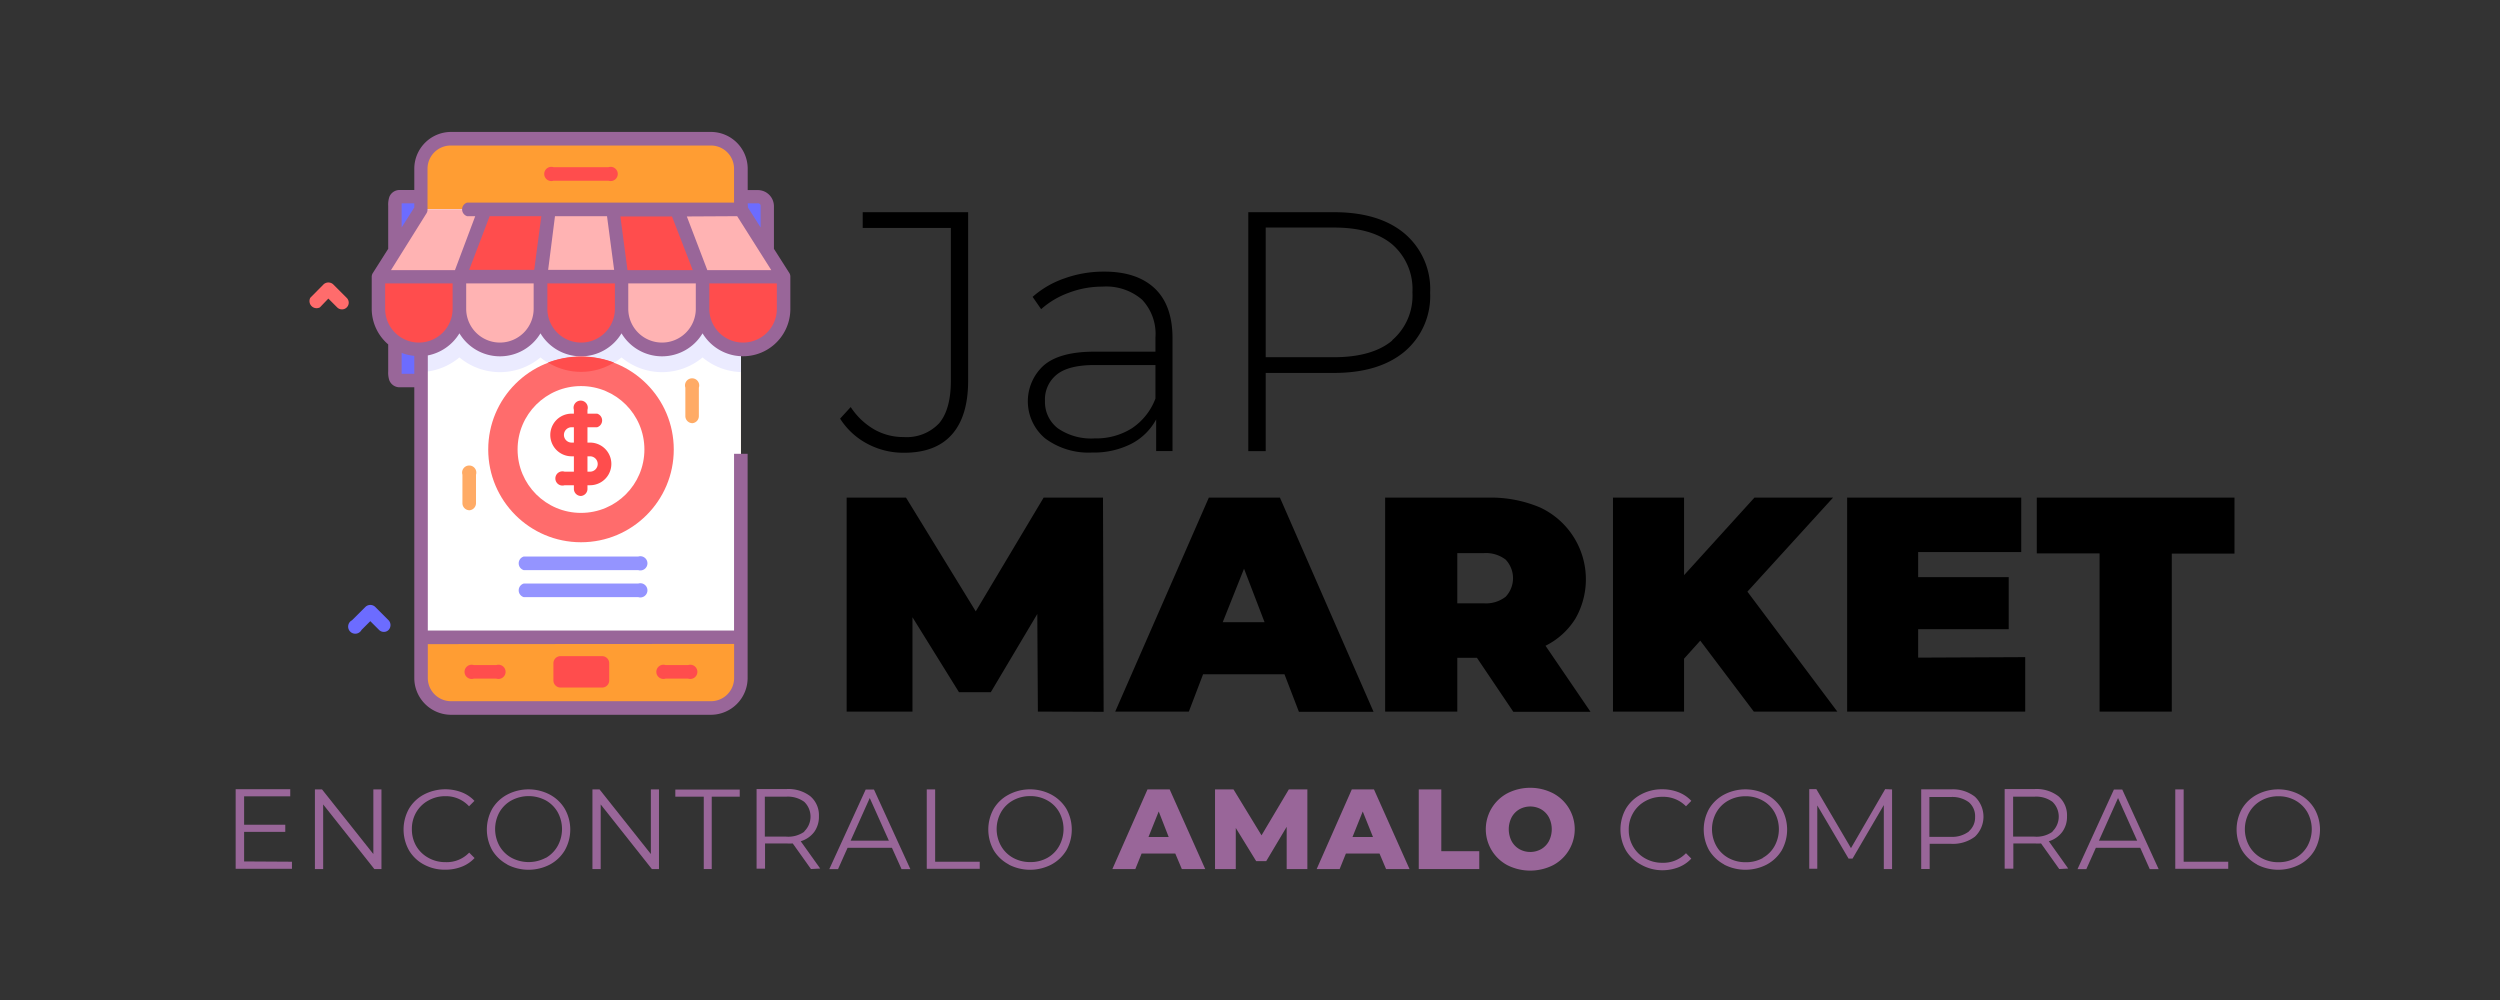 <svg xmlns="http://www.w3.org/2000/svg" viewBox="0 0 351.68 140.7"><rect x="0" y="0" width="351.68" height="140.7" fill="#333333" stroke="none"/><defs><style>.cls-1{fill:#969;}.cls-2{fill:#6c6cff;}.cls-3{fill:#ff9d33;}.cls-4{fill:#fff;}.cls-5{fill:#ebebff;}.cls-6{fill:#ffb3b3;}.cls-7{fill:#ff4d4d;}.cls-8{fill:#ff6c6c;}.cls-9{fill:#9494ff;}.cls-10{fill:#ffab66;}</style></defs><title>Logo and title</title><g id="OBJECTS"><path d="M146,100.1l-.08-13.73-6.54,11h-4.48l-6.54-10.54V100.1h-9.26V70h8.35L137.26,86,146.81,70h8.35l.09,30.13Z"/><path d="M180.69,94.85H169.24l-2,5.25H156.88L170.05,70h10l13.17,30.13h-10.5Zm-2.8-7.32L175,80,172,87.53Z"/><path d="M207.76,92.53H205v7.57H194.85V70h14.5a17.81,17.81,0,0,1,7.28,1.38,11.14,11.14,0,0,1,5,15.62,10.36,10.36,0,0,1-4.22,3.84l6.33,9.29H212.88Zm4.05-13.8a4.57,4.57,0,0,0-3.1-.92H205v7.06h3.71a4.52,4.52,0,0,0,3.1-.93,3.81,3.81,0,0,0,0-5.21Z"/><path d="M239.18,90.12l-2.28,2.54v7.44h-10V70h10V80.91L246.8,70h11.06L245.81,83.23l12.65,16.87H246.71Z"/><path d="M284.89,92.44v7.66H259.84V70h24.49v7.66h-14.5v3.53h12.74v7.32H269.83v4Z"/><path d="M295.35,77.85h-8.83V70h27.81v7.88h-8.82V100.1H295.35Z"/><path class="cls-1" d="M41.07,121.22v1H33.15v-11.2h7.68v1H34.34v4h5.79v1H34.34v4.16Z"/><path class="cls-1" d="M53.66,111.05v11.2h-1l-7.2-9.09v9.09H44.3v-11.2h1l7.22,9.09v-9.09Z"/><path class="cls-1" d="M59.62,121.61a5.33,5.33,0,0,1-2.09-2,6,6,0,0,1,0-5.84,5.35,5.35,0,0,1,2.1-2,6.5,6.5,0,0,1,5.31-.32,4.81,4.81,0,0,1,1.8,1.21l-.76.76A4.42,4.42,0,0,0,62.67,112a4.8,4.8,0,0,0-2.41.61,4.4,4.4,0,0,0-1.71,1.66,4.6,4.6,0,0,0-.61,2.37,4.65,4.65,0,0,0,.61,2.37,4.47,4.47,0,0,0,1.71,1.66,4.8,4.8,0,0,0,2.41.61A4.37,4.37,0,0,0,66,119.94l.76.76a4.83,4.83,0,0,1-1.8,1.22,6.26,6.26,0,0,1-2.32.42A6.11,6.11,0,0,1,59.62,121.61Z"/><path class="cls-1" d="M71.35,121.6a5.52,5.52,0,0,1-2.11-2,6,6,0,0,1,0-5.82,5.38,5.38,0,0,1,2.11-2,6.45,6.45,0,0,1,6,0,5.42,5.42,0,0,1,2.1,2,5.92,5.92,0,0,1,0,5.84,5.42,5.42,0,0,1-2.1,2,6.53,6.53,0,0,1-6,0Zm5.42-.91A4.42,4.42,0,0,0,78.45,119a4.93,4.93,0,0,0,0-4.75,4.39,4.39,0,0,0-1.68-1.66,5.12,5.12,0,0,0-4.81,0,4.38,4.38,0,0,0-1.7,1.66,4.93,4.93,0,0,0,0,4.75,4.4,4.4,0,0,0,1.7,1.67,5.12,5.12,0,0,0,4.81,0Z"/><path class="cls-1" d="M92.7,111.05v11.2h-1l-7.2-9.09v9.09H83.34v-11.2h1l7.22,9.09v-9.09Z"/><path class="cls-1" d="M99,112.07H95v-1h9.06v1h-3.94v10.18H99Z"/><path class="cls-1" d="M114.08,122.25l-2.56-3.6a8.72,8.72,0,0,1-.9,0h-3v3.55h-1.19v-11.2h4.19a5.07,5.07,0,0,1,3.36,1,3.5,3.5,0,0,1,1.22,2.82,3.64,3.64,0,0,1-.66,2.21,3.71,3.71,0,0,1-1.9,1.31l2.74,3.84Zm-.94-5.3a2.89,2.89,0,0,0,0-4.15,3.9,3.9,0,0,0-2.55-.73h-3v5.62h3A3.9,3.9,0,0,0,113.14,117Z"/><path class="cls-1" d="M125.47,119.26h-6.24l-1.34,3h-1.23l5.12-11.2h1.16l5.12,11.2h-1.24Zm-.43-1-2.69-6-2.69,6Z"/><path class="cls-1" d="M130.37,111.05h1.18v10.17h6.27v1h-7.45Z"/><path class="cls-1" d="M141.9,121.6a5.48,5.48,0,0,1-2.12-2,6,6,0,0,1,0-5.82,5.34,5.34,0,0,1,2.12-2,6.43,6.43,0,0,1,6,0,5.51,5.51,0,0,1,2.11,2,6,6,0,0,1,0,5.84,5.51,5.51,0,0,1-2.11,2,6.51,6.51,0,0,1-6,0Zm5.41-.91A4.28,4.28,0,0,0,149,119a4.93,4.93,0,0,0,0-4.75,4.26,4.26,0,0,0-1.68-1.66,4.8,4.8,0,0,0-2.4-.6,4.9,4.9,0,0,0-2.41.6,4.35,4.35,0,0,0-1.69,1.66,4.86,4.86,0,0,0,0,4.75,4.37,4.37,0,0,0,1.69,1.67,4.9,4.9,0,0,0,2.41.6A4.8,4.8,0,0,0,147.31,120.69Z"/><path class="cls-1" d="M165.33,120.07h-4.74l-.88,2.18h-3.23l4.94-11.2h3.12l5,11.2h-3.29Zm-.93-2.33L163,114.15l-1.44,3.59Z"/><path class="cls-1" d="M181,122.25l0-5.94-2.88,4.83h-1.41l-2.87-4.67v5.78h-2.92v-11.2h2.6l3.94,6.46,3.84-6.46h2.61l0,11.2Z"/><path class="cls-1" d="M194.06,120.07h-4.73l-.88,2.18h-3.23l4.94-11.2h3.12l5,11.2h-3.3Zm-.92-2.33-1.44-3.59-1.44,3.59Z"/><path class="cls-1" d="M199.58,111.05h3.17v8.69h5.34v2.51h-8.51Z"/><path class="cls-1" d="M212.07,121.72a5.73,5.73,0,0,1,0-10.14,7.07,7.07,0,0,1,6.38,0,5.72,5.72,0,0,1,0,10.14,7.16,7.16,0,0,1-6.38,0Zm4.73-2.27a2.89,2.89,0,0,0,1.09-1.13,3.69,3.69,0,0,0,0-3.34,2.89,2.89,0,0,0-1.09-1.13,3.15,3.15,0,0,0-3.07,0,2.89,2.89,0,0,0-1.09,1.13,3.69,3.69,0,0,0,0,3.34,2.89,2.89,0,0,0,1.09,1.13,3.15,3.15,0,0,0,3.07,0Z"/><path class="cls-1" d="M230.81,121.61a5.42,5.42,0,0,1-2.1-2,6,6,0,0,1,0-5.84,5.38,5.38,0,0,1,2.11-2,6.12,6.12,0,0,1,3-.74,6.2,6.2,0,0,1,2.31.42,4.85,4.85,0,0,1,1.79,1.21l-.75.76a4.45,4.45,0,0,0-3.31-1.33,4.81,4.81,0,0,0-2.42.61,4.38,4.38,0,0,0-1.7,1.66,4.51,4.51,0,0,0-.62,2.37,4.56,4.56,0,0,0,.62,2.37,4.45,4.45,0,0,0,1.7,1.66,4.81,4.81,0,0,0,2.42.61,4.4,4.4,0,0,0,3.31-1.35l.75.76a4.83,4.83,0,0,1-1.8,1.22,6.24,6.24,0,0,1-2.31.42A6.11,6.11,0,0,1,230.81,121.61Z"/><path class="cls-1" d="M242.53,121.6a5.52,5.52,0,0,1-2.11-2,6,6,0,0,1,0-5.82,5.38,5.38,0,0,1,2.11-2,6.45,6.45,0,0,1,6,0,5.51,5.51,0,0,1,2.11,2,6,6,0,0,1,0,5.84,5.51,5.51,0,0,1-2.11,2,6.53,6.53,0,0,1-6,0Zm5.42-.91a4.28,4.28,0,0,0,1.68-1.67,4.93,4.93,0,0,0,0-4.75,4.26,4.26,0,0,0-1.68-1.66,4.8,4.8,0,0,0-2.4-.6,4.9,4.9,0,0,0-2.41.6,4.35,4.35,0,0,0-1.69,1.66,4.86,4.86,0,0,0,0,4.75,4.37,4.37,0,0,0,1.69,1.67,4.9,4.9,0,0,0,2.41.6A4.8,4.8,0,0,0,248,120.69Z"/><path class="cls-1" d="M266.16,111.05v11.2H265v-9l-4.4,7.53h-.56l-4.4-7.48v8.91h-1.13v-11.2h1l4.87,8.3,4.81-8.3Z"/><path class="cls-1" d="M277.81,112.07a3.88,3.88,0,0,1,0,5.63,5.12,5.12,0,0,1-3.36,1h-3v3.54h-1.19v-11.2h4.2A5.07,5.07,0,0,1,277.81,112.07Zm-.85,4.87a2.53,2.53,0,0,0,.88-2,2.58,2.58,0,0,0-.88-2.09,3.9,3.9,0,0,0-2.55-.73h-3v5.6h3A3.9,3.9,0,0,0,277,116.94Z"/><path class="cls-1" d="M289.68,122.25l-2.56-3.6a8.72,8.72,0,0,1-.9,0h-3v3.55H282v-11.2h4.19a5.07,5.07,0,0,1,3.36,1,3.5,3.5,0,0,1,1.22,2.82,3.58,3.58,0,0,1-.67,2.21,3.64,3.64,0,0,1-1.89,1.31l2.73,3.84Zm-.95-5.3a2.89,2.89,0,0,0,0-4.15,3.85,3.85,0,0,0-2.54-.73h-3v5.62h3A3.85,3.85,0,0,0,288.73,117Z"/><path class="cls-1" d="M301.07,119.26h-6.24l-1.34,3h-1.24l5.12-11.2h1.17l5.12,11.2h-1.25Zm-.43-1-2.69-6-2.69,6Z"/><path class="cls-1" d="M306,111.05h1.18v10.17h6.27v1H306Z"/><path class="cls-1" d="M317.49,121.6a5.52,5.52,0,0,1-2.11-2,6,6,0,0,1,0-5.82,5.38,5.38,0,0,1,2.11-2,6.45,6.45,0,0,1,6,0,5.42,5.42,0,0,1,2.1,2,5.92,5.92,0,0,1,0,5.84,5.42,5.42,0,0,1-2.1,2,6.53,6.53,0,0,1-6,0Zm5.42-.91a4.42,4.42,0,0,0,1.68-1.67,4.93,4.93,0,0,0,0-4.75,4.39,4.39,0,0,0-1.68-1.66,4.8,4.8,0,0,0-2.4-.6,4.87,4.87,0,0,0-2.41.6,4.35,4.35,0,0,0-1.69,1.66,4.86,4.86,0,0,0,0,4.75,4.37,4.37,0,0,0,1.69,1.67,4.87,4.87,0,0,0,2.41.6A4.8,4.8,0,0,0,322.91,120.69Z"/><path d="M122,62.42a10.13,10.13,0,0,1-3.82-3.53l1.49-1.63a9.9,9.9,0,0,0,3.29,3.14,8.24,8.24,0,0,0,4.15,1.08,6.26,6.26,0,0,0,5-1.94q1.65-1.95,1.65-6V32.06H121.36V29.85h14.83V53.56q0,5-2.3,7.58t-6.82,2.55A10.75,10.75,0,0,1,122,62.42Z"/><path d="M162.45,40.58q2.49,2.37,2.49,7V63.45h-2.3V59a8.32,8.32,0,0,1-3.51,3.44,11.66,11.66,0,0,1-5.52,1.22,10.2,10.2,0,0,1-6.6-2,6.81,6.81,0,0,1-.19-10.25q2.24-1.94,7.13-1.94h8.59v-2a7,7,0,0,0-1.89-5.32,7.71,7.71,0,0,0-5.55-1.83,13.23,13.23,0,0,0-4.77.87,11.94,11.94,0,0,0-3.87,2.3l-1.2-1.73a13.27,13.27,0,0,1,4.51-2.61,16.25,16.25,0,0,1,5.52-.94C158.4,38.2,160.78,39,162.45,40.58Zm-3.2,19.65a8.7,8.7,0,0,0,3.29-4.17V51.35H154q-3.7,0-5.35,1.35A4.46,4.46,0,0,0,147,56.39a4.66,4.66,0,0,0,1.82,3.87A8.25,8.25,0,0,0,154,61.67,9.39,9.39,0,0,0,159.25,60.23Z"/><path d="M197.58,32.85a10.24,10.24,0,0,1,3.6,8.33,10.2,10.2,0,0,1-3.6,8.28q-3.6,3-9.93,3h-9.6v11H175.6V29.85h12.05Q194,29.85,197.58,32.85Zm-1.73,15a8.25,8.25,0,0,0,2.84-6.72,8.32,8.32,0,0,0-2.84-6.75c-1.88-1.58-4.62-2.37-8.2-2.37h-9.6V50.25h9.6C191.23,50.25,194,49.46,195.85,47.9Z"/><path class="cls-2" d="M106.6,40.41h-4.1V27.65h4.1A1.31,1.31,0,0,1,107.91,29V39.1A1.31,1.31,0,0,1,106.6,40.41Z"/><path class="cls-2" d="M56.26,53.54H61V27.65h-4.7c-.73,0-.72.59-.72,1.31V52.22C55.54,53,55.53,53.54,56.26,53.54Z"/><path class="cls-3" d="M100,99.59H63.45a4.21,4.21,0,0,1-4.22-4.21V23.73a4.22,4.22,0,0,1,4.22-4.22H100a4.22,4.22,0,0,1,4.22,4.22V95.38A4.21,4.21,0,0,1,100,99.59Z"/><path class="cls-4" d="M59.23,29.45h45V89.66h-45Z"/><path class="cls-5" d="M104.22,29.45V52.34a8.84,8.84,0,0,1-5.39-2.06,8.88,8.88,0,0,1-11.4,0,8.88,8.88,0,0,1-11.4,0,8.88,8.88,0,0,1-11.4,0,8.87,8.87,0,0,1-5.4,2.06V29.45Z"/><path class="cls-6" d="M64.63,38.92H53.23l6-9.47h9Z"/><path class="cls-7" d="M76,38.92H64.63l3.6-9.47h9Z"/><path class="cls-6" d="M87.43,38.92H76l1.2-9.47h9Z"/><path class="cls-7" d="M98.83,38.92H87.43l-1.2-9.47h9Z"/><path class="cls-6" d="M110.23,38.92H98.83l-3.6-9.47h9Z"/><path class="cls-7" d="M58.93,49.14a5.71,5.71,0,0,1-5.71-5.7V38.92H64.63v4.52A5.7,5.7,0,0,1,58.93,49.14Z"/><path class="cls-6" d="M70.33,49.14a5.7,5.7,0,0,1-5.7-5.7V38.92H76v4.52A5.7,5.7,0,0,1,70.33,49.14Z"/><path class="cls-7" d="M81.73,49.14a5.7,5.7,0,0,1-5.7-5.7V38.92h11.4v4.52a5.7,5.7,0,0,1-5.7,5.7Z"/><path class="cls-6" d="M93.13,49.14a5.7,5.7,0,0,1-5.7-5.7V38.92h11.4v4.52A5.7,5.7,0,0,1,93.13,49.14Z"/><path class="cls-7" d="M104.53,49.14a5.7,5.7,0,0,1-5.7-5.7V38.92h11.4v4.52A5.7,5.7,0,0,1,104.53,49.14Z"/><path class="cls-1" d="M111.18,38.9a.93.93,0,0,0-.14-.49L108.87,35V29a2.27,2.27,0,0,0-2.27-2.26h-1.42v-3A5.18,5.18,0,0,0,100,18.56H63.45a5.18,5.18,0,0,0-5.17,5.17v3h-2a1.54,1.54,0,0,0-1.52,1,3.52,3.52,0,0,0-.15,1.25V35l-2.17,3.42a1,1,0,0,0-.15.51v4.52a6.62,6.62,0,0,0,2.32,5v3.78a3.52,3.52,0,0,0,.15,1.25,1.55,1.55,0,0,0,1.52,1h2V95.38a5.18,5.18,0,0,0,5.17,5.17H100a5.18,5.18,0,0,0,5.17-5.17V89.66h0V63.84h-1.91V88.7H60.18V50a6.7,6.7,0,0,0,4.45-3.11,6.64,6.64,0,0,0,11.4,0,6.64,6.64,0,0,0,11.4,0,6.64,6.64,0,0,0,11.4,0,6.65,6.65,0,0,0,12.35-3.43V38.9Zm-6-10.3h1.42A.36.36,0,0,1,107,29v3l-1.78-2.8Zm-1.48,1.81L108.5,38h-9l-2.88-7.55Zm-27.55,0-1,7.55H66l2.88-7.55Zm1.92,0h7.32l1,7.55H77.11ZM88.27,38l-1-7.55h7.26L97.45,38ZM56.5,28.6h1.78v.58L56.5,32ZM60,30a.94.94,0,0,0,.14-.51V23.73a3.27,3.27,0,0,1,3.27-3.26H100a3.26,3.26,0,0,1,3.26,3.26V28.5H65.71a1,1,0,0,0,0,1.91h1.14L64,38H55ZM56.5,52.58V49.64a6.61,6.61,0,0,0,1.78.42v2.52Zm46.77,38v4.77A3.26,3.26,0,0,1,100,98.64H63.45a3.27,3.27,0,0,1-3.27-3.26V90.61ZM58.93,48.19a4.75,4.75,0,0,1-4.75-4.75V39.87h9.49v3.57A4.75,4.75,0,0,1,58.93,48.19Zm11.4,0a4.75,4.75,0,0,1-4.75-4.75V39.87h9.49v3.57A4.75,4.75,0,0,1,70.33,48.19Zm11.4,0A4.75,4.75,0,0,1,77,43.44V39.87h9.5v3.57a4.75,4.75,0,0,1-4.75,4.75Zm11.4,0a4.75,4.75,0,0,1-4.75-4.75V39.87h9.5v3.57A4.75,4.75,0,0,1,93.13,48.19Zm16.15-4.75a4.75,4.75,0,0,1-9.5,0V39.87h9.5v3.57Z"/><path class="cls-7" d="M85.59,25.42H77.87a1,1,0,1,1,0-1.9h7.72a1,1,0,1,1,0,1.9Z"/><path class="cls-7" d="M77.85,93.3v2.42a1,1,0,0,0,1,1h5.85a1,1,0,0,0,1-1V93.3a1,1,0,0,0-1-1H78.8A1,1,0,0,0,77.85,93.3Z"/><path class="cls-7" d="M96.79,95.46H93.64a1,1,0,1,1,0-1.9h3.15a1,1,0,1,1,0,1.9Z"/><path class="cls-7" d="M69.81,95.46H66.66a1,1,0,1,1,0-1.9h3.15a1,1,0,1,1,0,1.9Z"/><circle class="cls-8" cx="81.73" cy="63.23" r="13.05"/><circle class="cls-4" cx="81.73" cy="63.23" r="8.92"/><path class="cls-7" d="M86.37,51a8.87,8.87,0,0,1-9.28,0,13.09,13.09,0,0,1,9.28,0Z"/><path class="cls-7" d="M83,68.26H79.42a1,1,0,1,1,0-1.91H83a1.08,1.08,0,0,0,0-2.16H80.41a3,3,0,0,1,0-6H84a1,1,0,0,1,0,1.91H80.41a1.08,1.08,0,0,0,0,2.16H83a3,3,0,0,1,0,6Z"/><path class="cls-7" d="M81.73,69.77a1,1,0,0,1-1-1V57.65a1,1,0,1,1,1.91,0V68.82A1,1,0,0,1,81.73,69.77Z"/><path class="cls-9" d="M89.78,80.2H73.67a1,1,0,0,1,0-1.91H89.78a1,1,0,1,1,0,1.91Z"/><path class="cls-9" d="M89.78,84H73.67a1,1,0,0,1,0-1.91H89.78a1,1,0,1,1,0,1.91Z"/><path class="cls-10" d="M97.41,59.53a1,1,0,0,1-1-1v-4a1,1,0,1,1,1.9,0v4A1,1,0,0,1,97.41,59.53Z"/><path class="cls-10" d="M66.05,71.78a1,1,0,0,1-1-1v-4a1,1,0,1,1,1.91,0v4A1,1,0,0,1,66.05,71.78Z"/><path class="cls-8" d="M48.1,43.52a.92.92,0,0,1-.67-.28L46.19,42,45,43.24a1,1,0,0,1-1.35-1.35L45.52,40a1,1,0,0,1,1.35,0l1.9,1.9a.94.94,0,0,1,0,1.35A.92.92,0,0,1,48.1,43.52Z"/><path class="cls-2" d="M54,88.89a.94.94,0,0,1-.68-.28l-1.23-1.23-1.23,1.23a1,1,0,1,1-1.35-1.35l1.91-1.9a1,1,0,0,1,1.35,0l1.9,1.9a1,1,0,0,1,0,1.35A.92.92,0,0,1,54,88.89Z"/></g></svg>